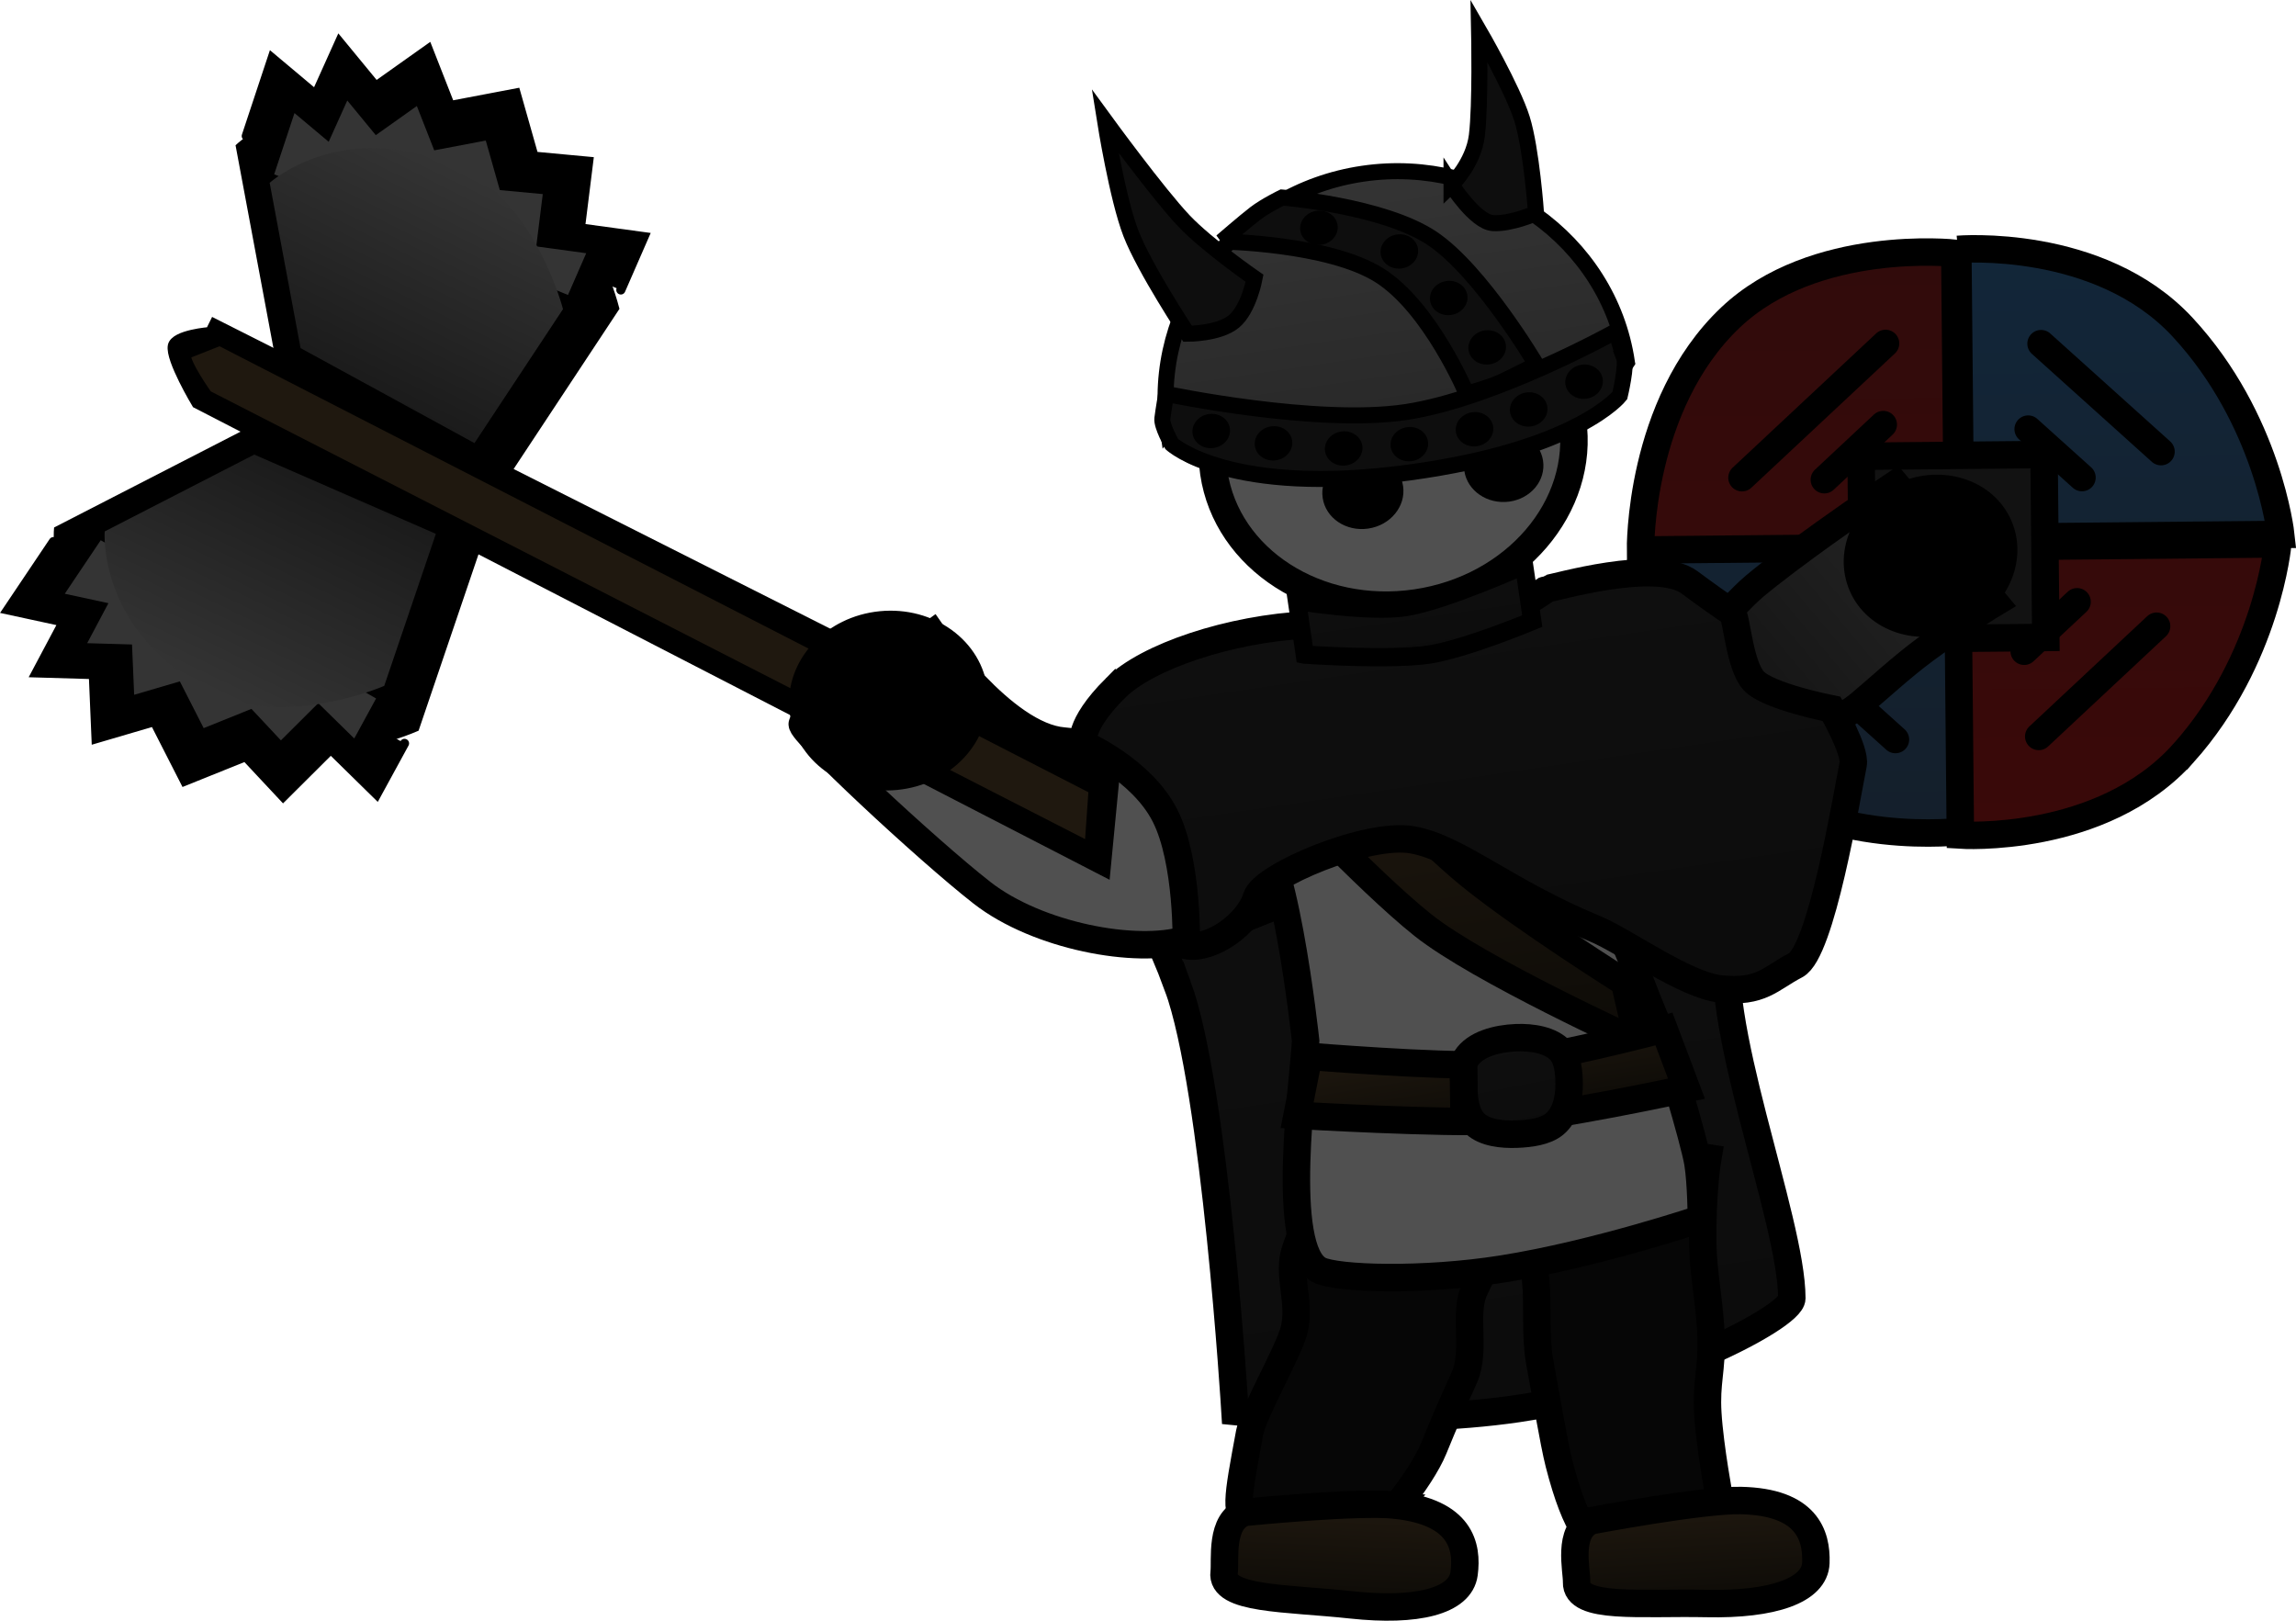 <svg version="1.1" xmlns="http://www.w3.org/2000/svg" xmlns:xlink="http://www.w3.org/1999/xlink" width="125.497" height="88.586" viewBox="0,0,125.497,88.586"><defs><linearGradient x1="263.77" y1="120.602" x2="264.075" y2="152.508" gradientUnits="userSpaceOnUse" id="color-1"><stop offset="0" stop-color="#122639"/><stop offset="1" stop-color="#141f2b"/></linearGradient><linearGradient x1="263.605" y1="120.757" x2="263.91" y2="152.663" gradientUnits="userSpaceOnUse" id="color-2"><stop offset="0" stop-color="#310b0b"/><stop offset="1" stop-color="#3a0909"/></linearGradient><linearGradient x1="235.274" y1="147.285" x2="240.629" y2="183.839" gradientUnits="userSpaceOnUse" id="color-3"><stop offset="0" stop-color="#0f0f0f"/><stop offset="1" stop-color="#0c0c0c"/></linearGradient><linearGradient x1="248.869" y1="148.562" x2="263.009" y2="136.692" gradientUnits="userSpaceOnUse" id="color-4"><stop offset="0" stop-color="#0f0f0f"/><stop offset="1" stop-color="#252525"/></linearGradient><linearGradient x1="234.67" y1="146.809" x2="237.375" y2="165.271" gradientUnits="userSpaceOnUse" id="color-5"><stop offset="0" stop-color="#1f180f"/><stop offset="1" stop-color="#0d0b07"/></linearGradient><linearGradient x1="237.559" y1="163.205" x2="238.406" y2="168.412" gradientUnits="userSpaceOnUse" id="color-6"><stop offset="0" stop-color="#1f180f"/><stop offset="1" stop-color="#0d0b07"/></linearGradient><linearGradient x1="239.059" y1="163.736" x2="240.087" y2="168.979" gradientUnits="userSpaceOnUse" id="color-7"><stop offset="0" stop-color="#0f0f0f"/><stop offset="1" stop-color="#0c0c0c"/></linearGradient><linearGradient x1="249.18" y1="189.128" x2="249.484" y2="194.721" gradientUnits="userSpaceOnUse" id="color-8"><stop offset="0" stop-color="#1f180f"/><stop offset="1" stop-color="#0d0b07"/></linearGradient><linearGradient x1="230.311" y1="189.154" x2="230.059" y2="194.755" gradientUnits="userSpaceOnUse" id="color-9"><stop offset="0" stop-color="#1f180f"/><stop offset="1" stop-color="#0d0b07"/></linearGradient><linearGradient x1="234.304" y1="139.996" x2="237.146" y2="159.397" gradientUnits="userSpaceOnUse" id="color-10"><stop offset="0" stop-color="#0f0f0f"/><stop offset="1" stop-color="#0c0c0c"/></linearGradient><linearGradient x1="173.622" y1="132.849" x2="167.918" y2="144.646" gradientUnits="userSpaceOnUse" id="color-11"><stop offset="0" stop-color="#1b1b1b"/><stop offset="1" stop-color="#343434"/></linearGradient><linearGradient x1="175.766" y1="127.817" x2="181.596" y2="116.081" gradientUnits="userSpaceOnUse" id="color-12"><stop offset="0" stop-color="#1b1b1b"/><stop offset="1" stop-color="#343434"/></linearGradient><linearGradient x1="231.164" y1="116.491" x2="234.74" y2="140.831" gradientUnits="userSpaceOnUse" id="color-13"><stop offset="0" stop-color="#343434"/><stop offset="1" stop-color="#1f1f1f"/></linearGradient><linearGradient x1="233.761" y1="138.804" x2="234.352" y2="142.837" gradientUnits="userSpaceOnUse" id="color-14"><stop offset="0" stop-color="#0f0f0f"/><stop offset="1" stop-color="#0c0c0c"/></linearGradient></defs><g transform="translate(-156.674,-106.996)"><g data-paper-data="{&quot;isPaintingLayer&quot;:true}" fill-rule="nonzero" stroke-linejoin="miter" stroke-miterlimit="10" stroke-dasharray="" stroke-dashoffset="0" style="mix-blend-mode: normal"><g stroke="#000000" stroke-width="1.5"><g stroke-linecap="round"><path d="M263.687,120.625l0.304,31.805c0,0 -7.662,0.981 -12.328,-3.281c-5.124,-4.68 -5.158,-12.608 -5.158,-12.608l34.832,-0.333c0,0 -0.68,-6.279 -5.369,-11.333c-4.555,-4.91 -12.281,-4.249 -12.281,-4.249z" fill="url(#color-1)"/><path d="M256.789,140.035l3.278,2.951" fill="none"/><path d="M270.473,133.099l-2.942,-2.648" fill="none"/><path d="M252.291,140.231l7.986,7.187" fill="none"/><path d="M268.236,125.78l6.557,5.901" fill="none"/><path d="M276.024,148.159c4.591,-5.143 5.151,-11.434 5.151,-11.434l-34.832,0.333c0,0 -0.118,-7.927 4.915,-12.705c4.584,-4.351 12.263,-3.517 12.263,-3.517l0.304,31.805c0,0 7.737,0.513 12.197,-4.483z" data-paper-data="{&quot;index&quot;:null}" fill="url(#color-2)"/><path d="M256.39,133.216l3.221,-3.013" data-paper-data="{&quot;index&quot;:null}" fill="none"/><path d="M267.314,142.592l2.891,-2.704" data-paper-data="{&quot;index&quot;:null}" fill="none"/><path d="M251.889,133.106l7.847,-7.339" data-paper-data="{&quot;index&quot;:null}" fill="none"/><path d="M268.109,147.249l6.443,-6.026" data-paper-data="{&quot;index&quot;:null}" fill="none"/></g><path d="M258.4,131.934l10,-0.096l0.096,10l-10,0.096z" fill="#121212" stroke-linecap="butt"/><path d="M265.648,136.891l-4.4,0.042" fill="none" stroke-linecap="round"/></g><path d="M242.625,129.966c0.694,4.72 -3.132,9.19 -8.545,9.985c-5.413,0.795 -10.364,-2.387 -11.059,-7.107c-0.694,-4.72 3.132,-9.19 8.545,-9.985c5.413,-0.795 10.364,2.387 11.059,7.107z" fill="#505050" stroke="#000000" stroke-width="1.5" stroke-linecap="butt"/><path d="M221.048,160.89c-1.839,-5.019 -5.373,-10.716 -5.373,-10.716l39.635,-2.787c0,0 -2.952,5.233 -4.132,10.476c-1.071,4.756 3.434,15.756 3.435,20.095c0,1.069 -7.703,4.957 -14.969,6.027c-6.968,1.027 -15.466,0.165 -15.466,0.165c0,0 -1.074,-17.649 -3.13,-23.26z" fill="url(#color-3)" stroke="#000000" stroke-width="1.5" stroke-linecap="butt"/><path d="M207.627,141.617c0,0 3.868,5.619 7.184,5.883c2.925,0.233 8.193,1.927 8.193,1.927l3.524,7.026c0,0 -3.046,1.289 -5.09,1.908c-2.644,0.8 -8.04,-0.186 -11.092,-2.569c-3.051,-2.383 -9.994,-8.866 -9.819,-9.235c0.935,-1.966 6.729,-4.673 6.729,-4.673z" data-paper-data="{&quot;index&quot;:null}" fill="#505050" stroke="#000000" stroke-width="1.5" stroke-linecap="butt"/><path d="M250.984,151.873l-4.838,-6.554c0,0 1.897,-1.765 3.808,-3.632c0.952,-0.93 1.825,-1.982 2.632,-2.659c0.905,-0.76 2.438,-1.907 3.8,-2.882c2.062,-1.476 3.9,-2.698 3.9,-2.698l5.445,6.486c0,0 -1.901,1.137 -3.839,2.573c-1.302,0.964 -2.56,2.135 -3.493,2.918c-1.07,0.898 -2.607,1.569 -4.047,2.827c-1.774,1.55 -3.368,3.619 -3.368,3.619z" fill="url(#color-4)" stroke="#000000" stroke-width="1.5" stroke-linecap="butt"/><path d="M244.605,191.46c-0.864,0.118 -1.776,-0.82 -2.714,-4.465c-0.287,-1.114 -0.806,-4.228 -1.035,-5.425c-0.296,-1.549 -0.101,-3.187 -0.243,-4.6c-0.314,-3.125 -0.718,-5.453 -0.718,-5.453c0,0 2.768,-1.109 4.993,-1.414c2.225,-0.305 5.135,0.171 5.135,0.171c0,0 -0.329,1.88 -0.275,4.841c0.026,1.425 0.409,3.373 0.451,4.967c0.049,1.836 -0.28,2.457 -0.178,4.152c0.114,1.902 0.657,4.774 0.657,4.774c0,0 -5.548,2.381 -6.073,2.453z" data-paper-data="{&quot;index&quot;:null}" fill="#060606" stroke="#000000" stroke-width="1.5" stroke-linecap="butt"/><path d="M225.016,190.12c-0.899,-0.261 -0.724,-1.113 -0.038,-4.814c0.21,-1.131 2.126,-4.423 2.428,-5.605c0.392,-1.529 -0.404,-3.066 0.079,-4.405c1.069,-2.964 1.698,-5.245 1.698,-5.245c0,0 3.203,0.175 5.519,0.846c2.316,0.671 4.96,2.342 4.96,2.342c0,0 -1.15,1.563 -2.402,4.268c-0.603,1.302 0.111,3.324 -0.55,4.786c-0.761,1.683 -1.029,2.3 -1.676,3.878c-0.726,1.771 -2.983,4.315 -2.983,4.315c0,0 -6.489,-0.207 -7.035,-0.365z" data-paper-data="{&quot;index&quot;:null}" fill="#060606" stroke="#000000" stroke-width="1.5" stroke-linecap="butt"/><path d="M224.964,152.301c-0.534,0.073 -6.08,-5.898 -3.634,-7.858c4.263,-3.416 10.191,-2.818 12.471,-3.153c1.938,-0.284 8.445,-2.993 13.166,-0.917c2.046,0.9 -2.967,8.929 -2.982,9.192c-0.289,4.798 1.36,8.633 1.896,9.916c0.161,0.386 0.652,1.754 1.26,3.198c0.538,1.277 2.144,6.681 2.34,7.891c0.173,1.066 0.19,3.031 0.19,3.031c0,0 -5.76,1.944 -10.898,2.758c-4.32,0.685 -9.025,0.534 -9.971,0.064c-2.226,-1.107 -0.864,-10.506 -0.763,-12.53c0,0 -1.265,-11.842 -3.077,-11.594z" fill="#505050" stroke="#000000" stroke-width="1.5" stroke-linecap="butt"/><path d="M226.001,149.348l3.595,-1.791c0,0 4.674,5.058 7.467,7.316c2.969,2.4 8.406,5.818 8.406,5.818l0.754,3.277c0,0 -8.711,-3.966 -11.771,-6.404c-3.109,-2.477 -8.452,-8.216 -8.452,-8.216z" fill="url(#color-5)" stroke="#000000" stroke-width="1.5" stroke-linecap="butt"/><path d="M228.21,164.734c0,0 7.072,0.573 9.758,0.445c2.855,-0.136 9.657,-1.939 9.657,-1.939l1.231,3.263c0,0 -7.346,1.593 -10.267,1.756c-2.968,0.166 -11.017,-0.303 -11.017,-0.303z" fill="url(#color-6)" stroke="#000000" stroke-width="1.5" stroke-linecap="butt"/><path d="M236.687,166.468c-0.004,-0.498 -0.138,-1.213 0.12,-1.62c0.497,-0.785 1.688,-1.09 2.734,-1.133c0.903,-0.037 1.896,0.135 2.428,0.709c0.405,0.437 0.466,1.182 0.472,1.81c0.007,0.797 -0.186,1.69 -0.792,2.198c-0.501,0.42 -1.343,0.526 -2.061,0.555c-0.822,0.033 -1.75,-0.075 -2.279,-0.561c-0.493,-0.453 -0.615,-1.256 -0.621,-1.959z" fill="url(#color-7)" stroke="#000000" stroke-width="1.5" stroke-linecap="butt"/><path d="M251.822,189.011c3.599,0.077 4.157,1.891 4.106,3.403c-0.05,1.511 -2.366,2.305 -5.965,2.227c-3.599,-0.077 -7.164,0.345 -7.114,-1.166c0.021,-0.632 -0.529,-2.811 0.815,-3.363c0,0 6.063,-1.145 8.158,-1.101z" data-paper-data="{&quot;index&quot;:null}" fill="url(#color-8)" stroke="#000000" stroke-width="1.5" stroke-linecap="butt"/><path d="M232.951,189.265c3.573,0.387 3.948,2.243 3.748,3.745c-0.2,1.502 -2.582,2.093 -6.155,1.706c-3.573,-0.387 -7.161,-0.274 -6.961,-1.776c0.084,-0.628 -0.247,-2.847 1.144,-3.282c0,0 6.145,-0.619 8.225,-0.394z" data-paper-data="{&quot;index&quot;:null}" fill="url(#color-9)" stroke="#000000" stroke-width="1.5" stroke-linecap="butt"/><path d="M217.636,144.613c1.722,-1.727 6.271,-3.264 10.578,-3.466c2.097,-0.098 4.577,1.042 5.799,0.856c4.446,-0.674 7.221,-2.839 7.245,-2.84c0.363,-0.02 5.956,-1.692 7.771,-0.331c0.78,0.585 1.913,1.386 2.315,1.643c0.249,0.159 0.39,2.874 1.189,3.736c0.799,0.861 4.252,1.531 4.252,1.531c0,0 1.331,2.282 1.179,3.042c-0.377,1.89 -1.744,10.243 -3.144,10.972c-1.402,0.729 -1.867,1.525 -4.1,1.294c-1.935,-0.2 -5.249,-2.622 -6.838,-3.278c-4.926,-2.034 -7.497,-4.43 -10.018,-4.873c-2.468,-0.433 -8.152,1.972 -8.512,3.146c-0.438,1.431 -2.441,2.883 -3.835,2.637c0,0 0.111,-4.608 -1.171,-7.121c-1.282,-2.513 -4.447,-3.889 -4.447,-3.889c0,0 -0.385,-0.932 1.736,-3.06z" data-paper-data="{&quot;index&quot;:null}" fill="url(#color-10)" stroke="#000000" stroke-width="1.5" stroke-linecap="butt"/><g stroke="#000000"><g data-paper-data="{&quot;index&quot;:null}" stroke-linecap="round"><path d="M178.784,147.628l-1.522,2.789l-2.508,-2.461l-2.603,2.592l-2.053,-2.195l-3.329,1.341l-1.661,-3.257l-3.183,0.935l-0.149,-3.506l-3.125,-0.091l1.481,-2.787l-3.042,-0.658l2.505,-3.73" data-paper-data="{&quot;index&quot;:null}" fill="#000000" stroke-width="0.5"/><path d="M179.352,146.75c0,0 -6.943,3.009 -11.972,0.432c-8.06,-4.131 -7.511,-11.196 -7.511,-11.196l10.424,-5.357l12.658,5.525z" data-paper-data="{&quot;index&quot;:null}" fill="#000000" stroke-width="0.5"/><path d="M166.992,145.639l2.366,-4.142" data-paper-data="{&quot;index&quot;:null}" fill="#000000" stroke-width="0.5"/><path d="M171.128,147.584l1.538,-3.077" data-paper-data="{&quot;index&quot;:null}" fill="#000000" stroke-width="0.5"/><path d="M177.231,145.173l-1.194,2.187l-1.967,-1.93l-2.042,2.033l-1.61,-1.721l-2.611,1.052l-1.303,-2.555l-2.497,0.733l-0.117,-2.75l-2.451,-0.071l1.161,-2.186l-2.386,-0.516l1.965,-2.925" data-paper-data="{&quot;index&quot;:null}" fill="#343434" stroke-width="0"/><path d="M177.676,144.485c0,0 -5.445,2.36 -9.389,0.338c-6.321,-3.24 -5.891,-8.78 -5.891,-8.78l8.175,-4.201l9.927,4.333z" data-paper-data="{&quot;index&quot;:null}" fill="url(#color-11)" stroke-width="0"/><path d="M171.226,145.139l1.206,-2.413" data-paper-data="{&quot;index&quot;:null}" fill="#585858" stroke-width="0"/></g><g data-paper-data="{&quot;index&quot;:null}"><g data-paper-data="{&quot;index&quot;:null}" fill="#000000" stroke-width="0.5"><g data-paper-data="{&quot;index&quot;:null}"><path d="M170.135,114.431l1.414,-4.265l2.384,2.001l1.296,-2.878l1.986,2.414l2.862,-2.03l1.211,3.089l3.592,-0.683l0.979,3.453l2.993,0.279l-0.454,3.646l3.482,0.475l-1.271,2.912" stroke-linecap="round"/><g data-paper-data="{&quot;index&quot;:null}"><path d="M168.38,124.655l49.233,24.831l-0.502,5.206l-49.708,-25.63c0,0 -1.46,-2.425 -1.307,-3.166c0.131,-0.635 2.054,-0.777 2.054,-0.777z" stroke-linecap="butt"/><path d="M184.094,133.167l-12.122,-6.62l-2.152,-11.521c0,0 5.248,-4.761 13.451,-0.922c5.118,2.396 6.993,9.727 6.993,9.727z" stroke-linecap="round"/></g></g><path d="M179.989,119.149l1.824,-4.408" stroke-linecap="round"/><path d="M185.885,116.819l-1.49,3.101" stroke-linecap="round"/><path d="M177.47,113.528l-1.363,3.269" stroke-linecap="round"/></g><path d="M171.661,116.522l1.109,-3.345l1.87,1.569l1.016,-2.257l1.558,1.894l2.245,-1.592l0.95,2.422l2.817,-0.535l0.768,2.708l2.347,0.219l-0.356,2.859l2.731,0.372l-0.997,2.283" fill="#343434" stroke-width="0" stroke-linecap="round"/><path d="M182.608,131.215l-9.506,-5.192l-1.688,-9.035c0,0 4.115,-3.734 10.549,-0.723c4.014,1.879 5.484,7.628 5.484,7.628z" fill="url(#color-12)" stroke-width="0" stroke-linecap="round"/><path d="M180.82,116.765l-1.431,3.457" fill="#343434" stroke-width="0" stroke-linecap="round"/><path d="M184.012,118.395l-1.168,2.432" fill="#585858" stroke-width="0" stroke-linecap="round"/><path d="M177.413,115.814l-1.069,2.564" fill="#343434" stroke-width="0" stroke-linecap="round"/><path d="M168.686,125.647l47.739,24.503l-0.218,3.105l-48.182,-24.673c0,0 -1.254,-1.763 -1.161,-2.214z" fill="#1f180f" stroke-width="0.5" stroke-linecap="butt"/></g></g><path d="M236.696,132.551c-0.046,-1.09 0.888,-2.014 2.086,-2.065c1.198,-0.05 2.206,0.792 2.252,1.882c0.046,1.09 -0.888,2.014 -2.086,2.065c-1.198,0.05 -2.206,-0.792 -2.252,-1.882z" fill="#000000" stroke="#000000" stroke-width="0" stroke-linecap="butt"/><path d="M228.97,134.21c-0.162,-1.104 0.69,-2.144 1.904,-2.322c1.214,-0.178 2.329,0.572 2.491,1.677c0.162,1.104 -0.69,2.144 -1.904,2.322c-1.214,0.178 -2.329,-0.572 -2.491,-1.677z" fill="#000000" stroke="#000000" stroke-width="0" stroke-linecap="butt"/><g stroke-width="0.875"><path d="M220.511,130.489c-0.988,-6.721 3.782,-12.988 10.653,-13.998c6.871,-1.01 13.449,3.59 14.437,10.311c0,0 -2.15,3.358 -7.428,4.835c-6.829,1.911 -17.229,1.796 -17.661,-1.149z" fill="url(#color-13)" stroke="#000000" stroke-linecap="butt"/><path d="M245.439,126.513c0.173,0.444 -0.226,2.104 -0.226,2.104c0,0 -2.308,2.953 -11.513,4.206c-9.817,1.336 -12.979,-1.554 -12.979,-1.554c0,0 -0.563,-1.001 -0.514,-1.395c0.057,-0.462 0.21,-1.349 0.21,-1.349c0,0 8.232,1.732 13.114,0.991c4.883,-0.741 11.482,-4.421 11.482,-4.421c0,0 0.26,0.993 0.427,1.418z" fill="#0e0e0e" stroke="#000000" stroke-linecap="round"/><path d="M223.448,120.197c0,0 1.273,-1.101 1.83,-1.528c0.568,-0.435 1.479,-0.877 1.479,-0.877c0,0 5.513,0.441 8.192,2.229c2.678,1.789 5.698,6.907 5.698,6.907c0,0 -1.448,0.733 -1.939,0.959c-0.628,0.289 -1.869,0.628 -1.869,0.628c0,0 -1.976,-4.708 -4.764,-6.469c-2.788,-1.761 -8.626,-1.85 -8.626,-1.85z" fill="#0e0e0e" stroke="#000000" stroke-linecap="round"/><path d="M224.116,124.568c-0.82,0.678 -2.53,0.67 -2.53,0.67c0,0 -2.339,-3.533 -3.096,-5.483c-0.747,-1.926 -1.416,-6.147 -1.416,-6.147c0,0 2.898,3.973 4.315,5.464c1.297,1.364 3.86,3.135 3.86,3.135c0,0 -0.314,1.684 -1.134,2.362z" fill="#0e0e0e" stroke="#000000" stroke-linecap="butt"/><path d="M236.012,117.099c0,0 1.195,-1.155 1.385,-2.689c0.207,-1.677 0.123,-5.726 0.123,-5.726c0,0 1.829,3.156 2.345,4.806c0.522,1.671 0.768,5.159 0.768,5.159c0,0 -1.4,0.608 -2.363,0.542c-0.963,-0.066 -2.258,-2.092 -2.258,-2.092z" data-paper-data="{&quot;index&quot;:null}" fill="#0e0e0e" stroke="#000000" stroke-linecap="butt"/><path d="M239.213,129.524c-0.075,-0.512 0.32,-0.994 0.882,-1.076c0.562,-0.083 1.079,0.265 1.155,0.777c0.075,0.512 -0.32,0.994 -0.882,1.076c-0.562,0.083 -1.079,-0.265 -1.155,-0.777z" fill="#000000" stroke="none" stroke-linecap="butt"/><path d="M242.239,128.009c-0.075,-0.512 0.32,-0.994 0.882,-1.076c0.562,-0.083 1.079,0.265 1.155,0.777c0.075,0.512 -0.32,0.994 -0.882,1.076c-0.562,0.083 -1.079,-0.265 -1.155,-0.777z" fill="#000000" stroke="none" stroke-linecap="butt"/><path d="M236.251,130.607c-0.075,-0.512 0.32,-0.994 0.882,-1.076c0.562,-0.083 1.079,0.265 1.155,0.777c0.075,0.512 -0.32,0.994 -0.882,1.076c-0.562,0.083 -1.079,-0.265 -1.155,-0.777z" fill="#000000" stroke="none" stroke-linecap="butt"/><path d="M232.689,131.422c-0.075,-0.512 0.32,-0.994 0.882,-1.076c0.562,-0.083 1.079,0.265 1.155,0.777c0.075,0.512 -0.32,0.994 -0.882,1.076c-0.562,0.083 -1.079,-0.265 -1.155,-0.777z" fill="#000000" stroke="none" stroke-linecap="butt"/><path d="M229.099,131.658c-0.075,-0.512 0.32,-0.994 0.882,-1.076c0.562,-0.083 1.079,0.265 1.155,0.777c0.075,0.512 -0.32,0.994 -0.882,1.076c-0.562,0.083 -1.079,-0.265 -1.155,-0.777z" fill="#000000" stroke="none" stroke-linecap="butt"/><path d="M225.264,131.377c-0.075,-0.512 0.32,-0.994 0.882,-1.076c0.562,-0.083 1.079,0.265 1.155,0.777c0.075,0.512 -0.32,0.994 -0.882,1.076c-0.562,0.083 -1.079,-0.265 -1.154,-0.777z" fill="#000000" stroke="none" stroke-linecap="butt"/><path d="M221.86,130.704c-0.075,-0.512 0.32,-0.994 0.882,-1.076c0.562,-0.083 1.079,0.265 1.155,0.777c0.075,0.512 -0.32,0.994 -0.882,1.076c-0.562,0.083 -1.079,-0.265 -1.155,-0.777z" fill="#000000" stroke="none" stroke-linecap="butt"/><path d="M236.944,126.133c-0.075,-0.512 0.32,-0.994 0.882,-1.076c0.562,-0.083 1.079,0.265 1.155,0.777c0.075,0.512 -0.32,0.994 -0.882,1.076c-0.562,0.083 -1.079,-0.265 -1.155,-0.777z" fill="#000000" stroke="none" stroke-linecap="butt"/><path d="M234.841,123.434c-0.075,-0.512 0.32,-0.994 0.882,-1.076c0.562,-0.083 1.079,0.265 1.155,0.777c0.075,0.512 -0.32,0.994 -0.882,1.076c-0.562,0.083 -1.079,-0.265 -1.155,-0.777z" fill="#000000" stroke="none" stroke-linecap="butt"/><path d="M232.142,120.889c-0.075,-0.512 0.32,-0.994 0.882,-1.076c0.562,-0.083 1.079,0.265 1.155,0.777c0.075,0.512 -0.32,0.994 -0.882,1.076c-0.562,0.083 -1.079,-0.265 -1.155,-0.777z" fill="#000000" stroke="none" stroke-linecap="butt"/><path d="M227.747,119.596c-0.075,-0.512 0.32,-0.994 0.882,-1.076c0.562,-0.083 1.079,0.265 1.155,0.777c0.075,0.512 -0.32,0.994 -0.882,1.076c-0.562,0.083 -1.079,-0.265 -1.155,-0.777z" fill="#000000" stroke="none" stroke-linecap="butt"/></g><path d="M258.469,138.998c-0.795,-1.824 0.229,-4.031 2.288,-4.928c2.059,-0.897 4.372,-0.146 5.167,1.679c0.795,1.824 -0.229,4.031 -2.288,4.928c-2.059,0.897 -4.372,0.146 -5.167,-1.679z" fill="#000000" stroke="#000000" stroke-width="1.5" stroke-linecap="butt"/><path d="M200.571,145.745c-0.224,-2.285 1.686,-4.342 4.264,-4.595c2.579,-0.252 4.851,1.396 5.074,3.681c0.224,2.285 -1.686,4.342 -4.264,4.595c-2.579,0.252 -4.851,-1.396 -5.074,-3.681z" fill="#000000" stroke="#000000" stroke-width="1.5" stroke-linecap="butt"/><path d="M227.994,142.775l-0.43,-2.933c0,0 3.976,0.646 5.922,0.339c2.168,-0.341 6.491,-2.293 6.491,-2.293l0.448,3.055c0,0 -3.702,1.544 -5.674,1.835c-2.155,0.318 -6.756,-0.003 -6.756,-0.003z" fill="url(#color-14)" stroke="#000000" stroke-width="1" stroke-linecap="butt"/></g></g></svg>